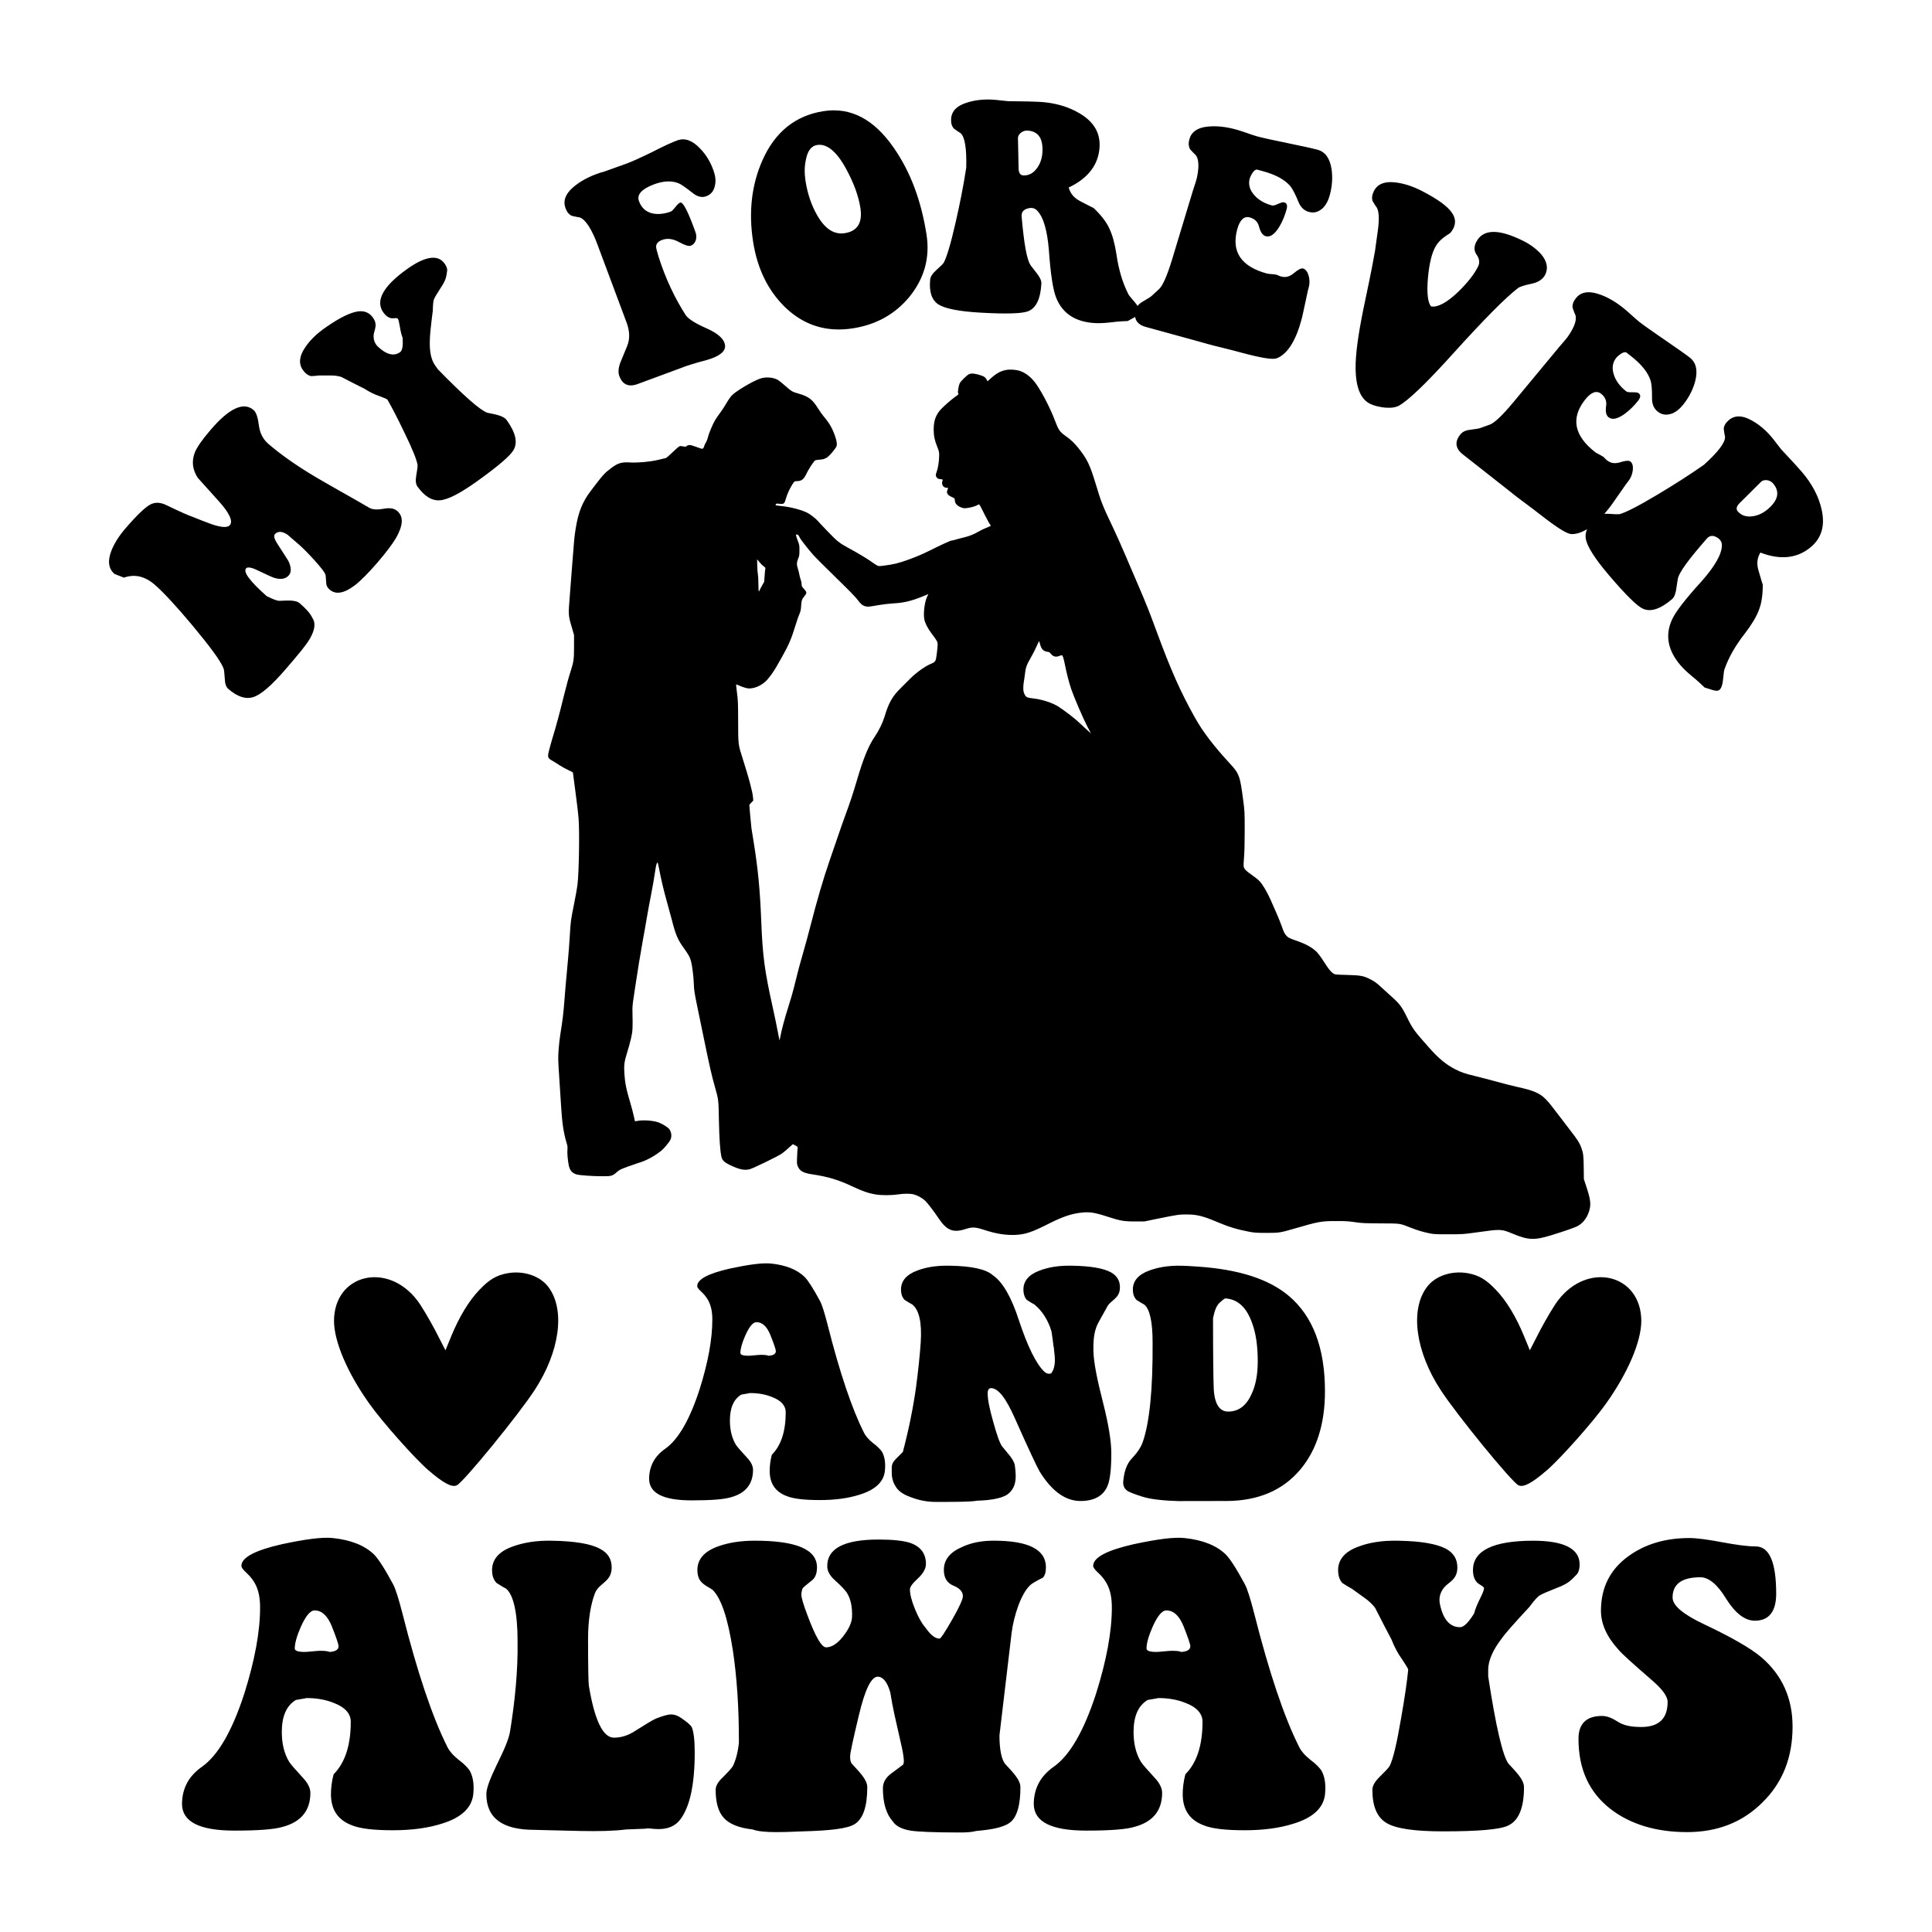 <?xml version="1.0" encoding="utf-8"?>
<!-- Generator: Adobe Illustrator 25.2.0, SVG Export Plug-In . SVG Version: 6.00 Build 0)  -->
<svg version="1.1" id="Layer_1" xmlns="http://www.w3.org/2000/svg" xmlns:xlink="http://www.w3.org/1999/xlink" x="0px" y="0px"
	 viewBox="0 0 2200 2200" style="enable-background:new 0 0 2200 2200;" xml:space="preserve">
<g>
	<path d="M624.95,1466.2c18.85,25.97,12.36,73.09-16.12,116.65c-18.22,28.06-80.84,104.71-88.59,108.48
		c-5.65,2.72-15.29-2.31-32.67-17.38c-15.08-12.98-52.36-54.87-67.02-75.6c-24.92-34.97-40.21-70.78-40.21-94.24
		c0.21-53.19,60.73-68.06,94.87-23.24c4.4,5.65,13.4,20.94,20.1,33.51l11.94,23.24l6.7-16.33c9.01-21.78,19.89-40,32.04-52.57
		c11.1-11.73,19.27-16.54,31.83-18.85C596.47,1446.51,615.53,1453,624.95,1466.2z M1774.11,1480.85c-4.4,5.65-13.4,20.94-20.1,33.51
		l-11.94,23.24l-6.7-16.33c-9-21.78-19.89-40-32.04-52.57c-11.1-11.73-19.26-16.54-31.83-18.85c-18.64-3.35-37.7,3.14-47.12,16.34
		c-18.85,25.97-12.36,73.09,16.12,116.65c18.22,28.06,80.84,104.71,88.58,108.48c5.66,2.72,15.29-2.31,32.67-17.38
		c15.08-12.98,52.36-54.87,67.02-75.6c24.92-34.97,40.21-70.78,40.21-94.24C1868.76,1450.91,1808.24,1436.04,1774.11,1480.85z"/>
	<path d="M994.07,1643.19c-5.26-4.21-8.78-8.43-10.53-12.29c-13.69-27.39-27.39-68.12-41.08-122.19
		c-3.51-13.69-6.32-22.82-8.78-27.38c-7.73-14.4-13.69-23.53-17.56-27.39c-8.78-8.43-21.42-13.35-37.92-15.1
		c-9.83-1.05-25.28,1.05-46.7,5.62c-24.93,5.61-37.57,12.29-37.57,20.01c0,1.4,1.4,3.51,4.56,6.32c3.86,3.51,6.32,7.02,8.08,10.18
		c3.16,5.97,4.56,12.99,4.56,21.77c0,22.47-4.91,48.8-14.4,79c-11.24,34.76-24.22,57.23-38.97,67.77
		c-12.64,8.78-18.61,20.37-18.61,34.76c0.35,16.15,16.15,24.22,48.46,24.22c21.42,0,36.51-1.05,44.59-3.51
		c16.85-4.56,25.28-15.1,25.28-31.25c0-4.21-2.11-8.78-6.67-13.69c-6.67-7.37-11.24-12.29-12.99-15.1
		c-4.56-7.73-6.67-16.85-6.67-27.39c0-14.4,4.21-24.23,12.99-29.49c6.67-1.05,9.83-1.76,9.83-1.76c9.13,0,17.55,1.4,25.28,4.56
		c10.19,3.86,15.45,9.83,15.45,17.21c0,21.76-5.26,37.92-15.8,48.45c-1.76,6.67-2.46,12.99-2.46,18.26c0,14.4,6.32,23.88,19.31,28.8
		c7.72,3.16,20.37,4.56,37.92,4.56c17.55,0,32.3-2.1,44.59-5.97c18.61-5.62,28.79-15.1,29.49-28.79c0.71-8.78-0.7-15.45-3.51-20.36
		C1002.5,1650.57,999.34,1647.06,994.07,1643.19z M875.05,1543.83c-1.05-0.7-4.21-1.05-8.78-1.05c-2.81,0-11.24,1.05-14.05,1.05
		c-5.97,0-9.13-1.05-9.13-3.16c0-4.57,1.75-11.24,5.62-20.01c4.56-10.19,8.78-15.1,12.64-15.1c6.67,0,11.94,4.92,15.8,14.4
		c4.21,10.53,6.32,16.85,6.32,18.61C883.47,1541.72,880.67,1543.48,875.05,1543.83z M1275.29,1465.88
		c0,13.69-11.24,14.04-15.45,23.87l-8.43,15.1c-4.92,8.43-6.32,18.26-6.32,29.14c0-0.35,0,1.05,0,4.56
		c0.35,12.99,4.21,32.3,10.89,58.29c6.32,24.93,9.48,44.24,9.48,57.93c0,18.26-1.41,30.9-4.57,37.92
		c-4.91,10.89-15.1,16.51-30.55,16.51c-17.2,0-32.65-11.24-46.35-33.36c-3.51-5.97-12.99-26.33-28.79-61.8
		c-9.83-22.12-18.61-33.35-26.69-33.35c-2.46,0-3.86,2.1-3.86,5.97c0,5.97,1.76,16.51,6.32,32.3c4.21,15.45,7.73,24.93,10.19,28.09
		l8.08,9.83c3.16,3.86,5.62,7.72,6.32,11.58c0.7,4.57,1.05,8.78,1.05,12.64c0,10.18-3.86,17.56-11.24,21.77
		c-5.97,3.16-16.85,5.61-32.65,5.97c-7.37,1.4-23.17,1.4-47.4,1.4c-9.48,0-18.96-1.76-28.79-5.62c-8.78-3.16-14.4-7.37-17.21-12.99
		c-2.46-3.87-3.86-8.78-3.86-14.05v-6.67c0-3.16,1.4-6.32,4.57-9.48l8.07-8.08c7.03-26.69,11.94-51.61,15.1-74.43
		c2.46-18.61,4.21-35.46,5.26-50.56c1.4-22.12-1.76-36.52-9.48-42.84c-2.1-1.05-4.92-2.81-8.78-5.26
		c-2.81-2.81-4.21-6.67-4.21-11.94c0-9.48,5.97-16.85,18.26-21.42c9.83-3.86,22.12-5.97,37.22-5.62
		c25.63,0.35,41.78,4.21,49.16,10.89c10.88,7.37,21.06,24.58,29.85,51.96c9.83,29.49,19.31,48.8,28.79,57.93
		c2.46,2.1,4.92,2.81,7.72,1.76c2.81-3.51,4.21-8.78,4.21-15.45c0-2.46-0.35-6.67-1.05-11.94v-1.76l-0.35-0.7
		c-0.71-5.62-1.41-11.59-2.46-17.91c-3.87-12.99-10.53-23.17-19.31-30.55c-2.11-1.05-4.92-2.81-8.78-5.26
		c-2.46-2.81-3.87-6.67-3.87-11.94c0-9.48,5.97-16.85,18.26-21.42c9.83-3.86,22.12-5.97,37.21-5.62
		c20.71,0.35,35.11,2.81,43.89,7.37C1271.78,1452.54,1275.29,1458.16,1275.29,1465.88z M1345.01,1709.43
		c1.18,0.04,2.93,0.08,5.39,0.13C1348.54,1709.53,1346.79,1709.47,1345.01,1709.43z M1467.68,1475.72
		c-22.82-19.31-57.23-30.2-102.88-33.36c-9.83-0.7-16.15-1.05-19.31-1.05c-14.74-0.35-27.03,1.76-37.21,5.62
		c-12.29,4.57-18.26,11.94-18.26,21.42c0,5.26,1.41,9.13,4.21,11.94c3.86,2.46,6.67,4.21,8.78,5.26c6.32,5.27,9.48,19.66,9.48,43.19
		c0.35,53.37-3.51,91.29-11.24,113.41c-2.1,5.97-6.32,12.29-12.99,19.31c-4.92,5.27-8.08,13.69-9.13,24.58
		c-0.7,5.27,1.05,9.48,5.26,11.94c2.11,1.4,7.73,3.51,16.51,6.32c9.04,2.91,23.79,4.61,44.11,5.14c-7.2-0.22,9.69-0.22,51.04-0.22
		c36.16,0,64.61-11.94,84.62-35.82c18.61-22.12,28.09-51.96,28.09-89.18C1508.76,1535.05,1495.06,1498.89,1467.68,1475.72z
		 M1425.54,1586.66c-5.97,13.69-14.75,20.71-27.04,20.71c-10.53,0-16.15-9.83-16.5-29.14c-0.35-9.48-0.7-35.46-0.7-77.25
		c1.76-8.42,3.86-15.1,9.13-18.96c1.76-1.76,3.51-2.81,4.57-3.51c14.04,0.7,24.22,9.83,30.55,27.39
		c4.56,11.94,6.67,26.69,6.67,44.24C1432.21,1564.55,1430.11,1576.48,1425.54,1586.66z"/>
	<path d="M522.15,2003.84c-6.5-5.2-10.84-10.41-13.01-15.18c-16.92-33.83-33.83-84.15-50.75-150.94
		c-4.34-16.92-7.81-28.2-10.84-33.84c-9.54-17.78-16.92-29.06-21.69-33.83c-10.84-10.41-26.46-16.49-46.84-18.65
		c-12.15-1.3-31.23,1.3-57.69,6.94c-30.8,6.94-46.42,15.18-46.42,24.73c0,1.74,1.74,4.34,5.64,7.81c4.77,4.34,7.81,8.67,9.98,12.58
		c3.9,7.37,5.64,16.05,5.64,26.89c0,27.76-6.08,60.29-17.78,97.59c-13.88,42.94-29.93,70.7-48.15,83.71
		c-15.62,10.85-22.99,25.16-22.99,42.95c0.43,19.95,19.95,29.93,59.86,29.93c26.46,0,45.11-1.3,55.09-4.33
		c20.82-5.64,31.23-18.65,31.23-38.61c0-5.2-2.6-10.84-8.24-16.91c-8.24-9.11-13.88-15.18-16.05-18.65
		c-5.64-9.54-8.24-20.82-8.24-33.83c0-17.78,5.2-29.93,16.05-36.44c8.24-1.3,12.15-2.16,12.15-2.16c11.28,0,21.68,1.73,31.23,5.64
		c12.58,4.77,19.09,12.15,19.09,21.25c0,26.89-6.51,46.85-19.52,59.86c-2.17,8.24-3.04,16.05-3.04,22.56
		c0,17.78,7.81,29.5,23.85,35.57c9.54,3.91,25.16,5.64,46.85,5.64c21.68,0,39.91-2.6,55.09-7.37c22.99-6.94,35.57-18.65,36.43-35.57
		c0.87-10.84-0.87-19.08-4.34-25.16C532.56,2012.95,528.66,2008.62,522.15,2003.84z M375.11,1881.09c-1.3-0.87-5.2-1.3-10.84-1.3
		c-3.47,0-13.88,1.3-17.35,1.3c-7.37,0-11.28-1.3-11.28-3.91c0-5.64,2.17-13.88,6.94-24.73c5.64-12.58,10.84-18.65,15.61-18.65
		c8.25,0,14.75,6.07,19.52,17.78c5.2,13.01,7.81,20.82,7.81,22.99C385.52,1878.49,382.05,1880.66,375.11,1881.09z M787.62,1966.54
		c2.17,4.77,3.47,14.31,3.47,29.06c0,36.87-5.64,62.03-16.49,76.34c-5.64,7.37-13.88,10.85-24.29,10.85c-1.74,0-4.34,0-8.25-0.43
		c-3.04-0.44-5.64-0.44-6.94,0l-22.12,0.87c-13.45,1.74-30.8,2.17-52.05,1.74c-36.43-0.87-53.78-1.3-52.49-1.3
		c-36.43,0-54.65-13.44-54.65-40.77c0-6.08,3.9-16.92,11.71-32.97c8.68-17.35,13.88-29.93,15.18-37.74
		c5.64-34.7,9.11-68.97,8.68-102.8c0-33.4-4.77-53.35-13.01-60.29c-2.6-1.3-6.08-3.47-10.85-6.5c-3.47-3.47-5.2-8.25-5.2-14.75
		c0-11.71,7.37-20.82,22.56-26.46c12.58-4.77,27.76-7.37,45.98-6.94c25.6,0.43,43.81,3.47,54.22,9.11
		c9.11,4.77,13.44,11.71,13.44,21.26c0,16.91-14.31,17.35-19.08,29.49c-4.77,12.58-7.81,29.93-7.81,52.49
		c0,31.67,0.43,49.02,0.87,52.49c6.51,39.47,16.05,59.42,28.63,59.42c8.25,0,16.49-2.6,24.29-7.81
		c11.71-7.37,19.52-12.14,23.42-13.88c7.81-3.04,13.45-4.77,17.35-4.77c3.91,0,7.37,1.3,11.28,3.9
		C782.42,1960.9,786.33,1964.37,787.62,1966.54z M1187.55,1796.51c-3.47,1.74-6.94,3.47-10.41,5.64
		c-6.51,3.47-12.15,12.15-17.35,25.6c-3.9,10.84-6.51,21.25-7.81,31.23l-13.88,117.11c0,15.62,2.17,26.46,6.08,32.1
		c7.37,8.24,17.78,17.78,17.78,26.89c0,19.52-3.47,32.09-9.98,38.6c-6.51,6.51-19.95,9.54-40.34,11.28
		c-4.77,1.3-10.84,1.73-18.22,1.73c-29.93,0-49.02-0.87-56.82-2.17c-9.98-1.73-16.48-5.2-19.95-10.41
		c-7.37-8.24-11.28-20.82-11.28-37.74c0-6.5,3.04-12.15,9.54-16.91l13.44-9.98c0.43-0.87,0.87-2.17,0.87-4.34
		c0-3.91-1.3-11.71-3.9-22.56l-6.94-30.8c-3.47-16.05-4.34-24.29-4.77-25.16c-3.47-11.71-8.24-17.35-14.32-17.35
		c-7.37,0.43-14.31,14.75-21.25,43.81c-6.51,27.33-9.98,42.94-9.98,46.85c0,3.9,0.43,6.5,1.74,8.24
		c7.37,8.24,17.78,17.78,17.78,26.89c0,22.12-4.77,36-14.32,42.07c-8.24,5.21-27.76,7.37-58.56,8.25c-4.77,0-15.18,0.87-30.8,0.87
		c-12.15,0-21.26-0.87-26.89-3.04c-16.05-1.74-27.33-6.51-33.4-13.88c-5.64-6.5-8.68-16.91-8.68-31.23c0-4.34,2.6-9.11,8.25-14.32
		c6.5-6.5,9.98-10.41,11.28-12.58c3.04-6.07,5.64-14.75,6.94-26.46v-2.6c0-37.3-2.17-71.57-6.94-103.24
		c-5.64-36-13.01-58.56-22.99-68.53c-7.37-5.2-17.35-7.37-17.35-22.56c0-12.58,8.24-21.69,24.73-27.33
		c11.28-3.91,24.73-6.07,40.77-6.07c47.28,0,70.7,9.98,70.7,30.36c0,6.5-1.74,11.71-5.64,14.74c-6.51,5.21-10.41,8.24-10.84,9.54
		c-0.87,2.17-1.3,4.77-1.3,6.94c0,3.04,2.17,10.84,6.94,23.42c9.11,24.29,16.05,36.44,21.25,36.44c6.08,0,12.58-3.91,19.09-12.15
		c6.5-8.24,9.98-15.61,10.41-22.12c0.43-11.28-1.3-20.82-6.07-28.19c-2.17-3.04-6.51-7.81-13.88-14.32
		c-5.2-4.77-7.81-9.54-8.24-14.31c-0.87-21.26,18.65-31.67,58.56-31.67c16.05,0,27.33,1.3,34.7,3.47
		c12.58,3.91,19.08,12.15,19.08,24.29c0,5.2-3.04,10.84-9.11,16.49c-6.08,5.64-9.11,9.54-9.11,12.58c0,5.2,1.74,12.58,5.64,22.12
		c3.91,9.54,7.81,16.49,11.28,20.39c4.77,6.51,9.98,13.45,16.91,13.45c1.3,0,6.08-7.37,14.32-21.69
		c8.24-14.32,12.15-23.42,12.15-26.46c0-5.2-3.47-9.11-10.84-12.15c-7.37-3.04-10.85-9.11-10.85-17.78
		c0-11.71,6.94-20.39,21.26-26.46c10.41-4.77,22.12-6.94,35.57-6.94c39.47,0,59.42,9.98,59.42,30.36
		C1191.02,1790.44,1189.72,1794.34,1187.55,1796.51z M1492.06,2003.84c-6.5-5.2-10.84-10.41-13.01-15.18
		c-16.92-33.83-33.83-84.15-50.75-150.94c-4.34-16.92-7.81-28.2-10.84-33.84c-9.54-17.78-16.92-29.06-21.69-33.83
		c-10.84-10.41-26.46-16.49-46.84-18.65c-12.15-1.3-31.23,1.3-57.69,6.94c-30.8,6.94-46.42,15.18-46.42,24.73
		c0,1.74,1.74,4.34,5.64,7.81c4.77,4.34,7.81,8.67,9.98,12.58c3.9,7.37,5.64,16.05,5.64,26.89c0,27.76-6.08,60.29-17.78,97.59
		c-13.88,42.94-29.93,70.7-48.15,83.71c-15.62,10.85-22.99,25.16-22.99,42.95c0.43,19.95,19.95,29.93,59.86,29.93
		c26.46,0,45.11-1.3,55.09-4.33c20.82-5.64,31.23-18.65,31.23-38.61c0-5.2-2.6-10.84-8.24-16.91c-8.24-9.11-13.88-15.18-16.05-18.65
		c-5.64-9.54-8.24-20.82-8.24-33.83c0-17.78,5.2-29.93,16.05-36.44c8.24-1.3,12.15-2.16,12.15-2.16c11.28,0,21.69,1.73,31.23,5.64
		c12.58,4.77,19.09,12.15,19.09,21.25c0,26.89-6.51,46.85-19.52,59.86c-2.17,8.24-3.04,16.05-3.04,22.56
		c0,17.78,7.81,29.5,23.85,35.57c9.54,3.91,25.16,5.64,46.85,5.64c21.69,0,39.91-2.6,55.09-7.37c22.99-6.94,35.57-18.65,36.43-35.57
		c0.87-10.84-0.87-19.08-4.34-25.16C1502.47,2012.95,1498.57,2008.62,1492.06,2003.84z M1345.02,1881.09
		c-1.3-0.87-5.2-1.3-10.84-1.3c-3.47,0-13.88,1.3-17.35,1.3c-7.37,0-11.28-1.3-11.28-3.91c0-5.64,2.17-13.88,6.94-24.73
		c5.64-12.58,10.84-18.65,15.61-18.65c8.24,0,14.75,6.07,19.52,17.78c5.2,13.01,7.81,20.82,7.81,22.99
		C1355.43,1878.49,1351.96,1880.66,1345.02,1881.09z M1798.74,1781.33c0,5.64-1.3,9.98-4.34,12.58c-5.2,5.2-7.81,9.11-21.69,14.32
		c-10.84,4.34-17.35,6.94-20.39,9.11c-2.6,2.16-6.07,6.07-10.84,12.57c-16.92,18.22-27.33,29.93-31.23,35.57
		c-10.41,13.44-15.62,25.59-15.62,36v7.37c8.68,57.25,16.49,90.22,22.99,99.33c7.37,8.24,17.78,17.78,17.78,26.89
		c0,23.85-6.08,38.17-18.22,43.81c-9.11,4.34-33.4,6.51-73.74,6.51c-32.53,0-53.78-3.04-64.63-9.54
		c-10.85-6.51-16.05-19.09-16.05-37.74c0-4.34,2.6-9.11,7.81-14.32c6.51-6.5,10.41-10.41,11.71-12.58
		c3.9-7.37,8.24-25.59,13.01-53.78c4.34-24.29,6.94-42.94,8.24-55.95c0-1.3-2.16-4.77-6.5-11.28c-5.64-7.81-9.54-15.61-12.58-23.42
		c-5.2-9.54-11.28-21.69-18.65-36c-3.04-3.91-6.94-7.81-12.58-11.71c-9.11-6.5-13.88-9.98-13.88-9.98c-2.6-1.3-6.07-3.47-10.84-6.5
		c-3.04-3.47-4.77-8.25-4.77-14.75c0-11.71,7.37-20.82,22.56-26.46c12.15-4.77,27.33-7.37,45.98-6.94
		c25.59,0.43,43.37,3.47,54.22,9.11c8.68,4.77,13.02,11.71,13.02,21.26c0,11.71-6.51,15.18-12.15,19.95
		c-5.64,4.77-9.54,12.58-7.81,21.25c3.47,17.78,11.28,26.89,22.99,26.89c4.33,0,9.54-5.2,16.05-15.62c1.3-5.2,3.91-11.28,7.37-18.22
		c2.6-5.2,3.91-8.67,3.91-10.41s-1.74-2.17-7.37-6.07c-3.47-3.47-5.2-8.25-5.2-14.75c0-22.12,22.99-33.4,68.53-33.4
		C1780.96,1754.44,1798.74,1763.54,1798.74,1781.33z M2041.22,1966.11c0,35.13-11.28,63.77-34.27,86.32
		c-22.56,22.56-51.18,33.83-85.88,33.83c-35.57,0-64.63-9.11-86.75-26.02c-24.73-19.09-36.87-45.54-36.87-80.25
		c0-17.35,9.11-26.02,26.89-26.02c5.64,0,11.71,2.6,17.78,6.5c6.51,4.34,15.18,6.08,26.89,6.08c19.95,0,29.93-9.54,29.93-28.63
		c0-6.5-6.51-15.18-19.95-26.46c-19.95-17.35-32.1-28.19-36.01-32.97c-13.44-14.75-19.95-29.5-19.95-44.25
		c0-26.46,10.41-47.28,31.67-62.46c18.65-13.44,41.64-20.39,68.97-20.39c8.68,0,21.26,1.74,37.3,4.77
		c16.49,3.04,29.06,4.77,38.17,4.77c15.61,0,23.43,17.78,23.43,53.78c0,20.39-8.24,30.8-24.29,30.8c-11.28,0-22.12-8.24-32.53-24.73
		c-9.98-16.49-19.95-24.73-29.5-24.73c-21.25,0-31.66,7.81-31.66,22.99c0,9.11,11.71,19.09,35.57,30.36
		c32.1,15.18,53.78,27.76,65.5,37.74C2029.51,1907.55,2041.22,1934.01,2041.22,1966.11z"/>
	<path d="M1806.18,1350.55l-2.6-7.85l-0.16-13c-0.16-13.86-0.49-16.57-2.87-23.13c-1.84-5.09-4.55-9.26-12.24-19.12
		c-3.25-4.17-10.07-13.05-15.11-19.77c-11.53-15.38-15.65-19.55-22.53-22.96c-5.74-2.82-10.62-4.28-23.29-7.1
		c-4.87-1.08-15-3.63-22.47-5.74c-7.53-2.06-18.69-4.98-24.81-6.45c-12.51-3.09-16.09-4.28-23.02-7.85
		c-10.72-5.52-18.63-12.08-30.06-24.91c-16.73-18.85-18.47-21.23-25.08-34.77c-5.52-11.32-8.56-15.33-17.44-23.13
		c-3.46-3.04-8.45-7.58-11.16-10.13c-5.52-5.25-8.07-7.1-13.76-9.91c-6.98-3.52-10.51-4.17-25.83-4.55
		c-13.54-0.38-13.59-0.38-15.76-1.84c-2.6-1.73-5.69-5.63-10.4-13.16c-1.9-2.92-4.49-6.77-5.85-8.45
		c-4.93-6.34-12.78-11.1-25.08-15.38c-8.72-3.03-9.53-3.41-11.7-5.79c-2.17-2.27-3.09-4.06-5.42-10.88
		c-1.08-3.03-3.52-9.15-5.47-13.65c-2-4.44-5.09-11.53-6.93-15.76c-4.12-9.43-9.37-18.31-13.11-22.15c-1.57-1.62-5.42-4.66-8.5-6.77
		c-6.55-4.44-8.77-6.77-9.31-9.59c-0.22-1.08-0.05-5.9,0.38-10.67c0.49-5.69,0.76-16.25,0.76-30.39c0-21.39-0.05-21.82-1.79-35.2
		c-3.63-27.35-4.39-29.46-15.22-41.21c-18.85-20.47-30.76-36.18-39.86-52.48c-16.41-29.35-27.08-53.4-43.33-97.49
		c-7.91-21.55-12.13-32.22-20.31-51.18c-3.52-8.18-10.23-23.94-14.95-34.93c-4.66-11.05-11.54-26.38-15.27-34.12
		c-10.99-22.96-12.84-27.73-19.01-48.31c-6.44-21.34-9.64-28-19.5-40.4c-4.66-5.85-8.72-9.7-14.84-14.03
		c-6.55-4.66-7.91-6.61-12.02-17.49c-5.25-13.86-13.7-30.33-20.96-41c-5.52-8.07-12.62-13.7-19.93-15.81
		c-3.63-1.08-10.78-1.52-14.19-0.87c-6.98,1.25-12.02,4.12-19.28,10.89l-2.33,2.17l-0.92-1.73c-1.57-3.03-3.14-4.06-8.61-5.69
		c-5.85-1.73-9.37-1.9-11.97-0.54c-2.28,1.19-8.94,7.74-10.02,9.86c-1.46,2.87-2.71,10.24-2.01,11.59c0.7,1.35,0.81,1.19-3.25,4.06
		c-4.44,3.14-12.84,10.51-16.25,14.14c-5.96,6.44-8.39,13.32-8.34,23.5c0.06,7.1,1.08,11.97,4.33,20.09c1.84,4.66,2,5.47,1.9,9.96
		c-0.11,6.12-1.35,14.03-2.76,17.6c-1.41,3.58-1.35,5.04,0.16,6.83c0.98,1.14,1.9,1.52,4.12,1.73c2.33,0.22,2.76,0.38,2.49,1.14
		c-1.9,4.71,0.38,8.72,4.93,8.72c1.52,0,1.52-0.11,0.49,2.44c-1.46,3.47,0,5.8,5.2,8.12c3.03,1.35,3.19,1.52,3.19,3.31
		c0,3.9,2.71,6.88,7.75,8.61c3.03,1.03,3.3,1.03,8.45,0.16c3.14-0.54,6.66-1.57,8.39-2.44l3.03-1.46l0.98,1.3
		c0.49,0.76,3.03,5.63,5.58,10.83c2.6,5.2,5.25,10.07,5.9,10.72c0.65,0.7,0.98,1.46,0.76,1.73c-0.27,0.27-2.65,1.3-5.31,2.38
		c-2.71,1.08-6.45,2.87-8.39,4.06c-5.52,3.25-10.67,5.31-17.17,6.82c-3.25,0.76-7.37,1.84-9.15,2.44c-1.79,0.6-3.74,1.03-4.33,0.97
		c-1.08-0.05-11.75,4.77-24.37,11.1c-8.77,4.39-15.22,7.15-24.91,10.67c-11.7,4.22-17.06,5.53-29.46,7.04
		c-4.44,0.54-4.66,0.49-7.04-0.87c-1.35-0.81-4.06-2.6-6.01-4.01c-4.49-3.25-14.95-9.53-24.37-14.62
		c-11.64-6.28-13.97-8.07-24.97-19.55c-5.58-5.79-10.73-11.27-11.54-12.24c-1.79-2.17-7.37-6.55-10.67-8.5
		c-6.45-3.68-19.93-7.26-31.79-8.39c-2.77-0.27-5.15-0.6-5.31-0.7c-0.11-0.16-0.11-0.71,0.11-1.19c0.33-0.81,0.87-0.87,3.74-0.6
		c5.58,0.6,6.12,0.22,7.91-6.28c1.35-4.82,4.66-11.92,7.47-16.14c2.17-3.19,2.33-3.31,4.55-3.31c5.63,0,8.18-1.95,11.27-8.55
		c2.06-4.44,7.74-13.27,9.59-14.84c0.6-0.54,2.44-0.92,5.25-1.08c6.17-0.38,8.94-1.9,13.97-7.8c2.11-2.49,4.33-5.36,4.88-6.34
		c1.41-2.55,1.14-5.85-0.92-12.03c-3.09-9.1-6.39-15-12.46-22.21c-1.95-2.27-5.25-6.88-7.37-10.29
		c-6.12-9.91-10.67-13.32-22.04-16.57c-7.09-2-7.96-2.54-15.27-8.99c-3.14-2.82-6.77-5.69-8.01-6.44
		c-4.82-2.87-12.51-3.74-18.85-2.11c-7.58,1.95-28.81,14.3-33.9,19.77c-1.41,1.47-4.22,5.53-6.23,9.05
		c-2.06,3.52-5.2,8.34-7.04,10.72c-1.79,2.38-4.28,6.01-5.52,8.02c-2.87,4.82-7.37,15.49-8.24,19.6c-0.38,1.79-1.35,4.33-2.17,5.69
		c-0.87,1.35-1.68,3.03-1.9,3.79c-0.65,2.49-1.51,3.79-2.54,3.79c-0.54,0-3.52-0.97-6.66-2.17c-3.14-1.19-6.45-2.17-7.36-2.17
		c-1.68,0-3.74,0.81-4.33,1.79c-0.22,0.33-1.35,0.27-3.03-0.16c-1.52-0.38-3.36-0.54-4.12-0.32c-0.81,0.16-4.39,3.19-7.96,6.71
		c-3.63,3.47-7.09,6.5-7.74,6.77c-0.65,0.22-4.82,1.19-9.32,2.22c-9.64,2.22-22.69,3.36-32.01,2.82c-9.37-0.49-13.43,0.7-21.07,6.44
		c-7.8,5.85-8.99,7.15-23.4,26.16c-9.53,12.62-14.19,24.37-17.17,43.55c-1.35,8.5-1.63,11.1-3.85,40.51
		c-0.7,9.37-1.95,25.46-2.76,35.75c-1.73,21.45-1.73,21.72,2.6,36.29l2.27,7.85v12.73c0,14.41-0.38,17.55-3.52,27.35
		c-2.82,8.89-5.36,18.09-8.34,30.33c-4.55,18.58-8.39,32.88-12.02,44.68c-1.95,6.39-4.12,14.19-4.82,17.28
		c-1.57,7.04-1.3,7.75,4.28,10.94c2.11,1.25,5.9,3.58,8.29,5.2c2.44,1.57,6.77,3.95,9.64,5.3c2.87,1.35,5.2,2.55,5.2,2.66
		c0,0.11,1.3,10.18,2.93,22.31c1.63,12.19,3.25,25.56,3.52,29.73c1.25,15.92,0.43,63.26-1.3,76.37c-0.43,3.57-2.17,13.05-3.79,21.12
		c-3.79,18.96-3.9,19.71-4.88,36.29c-0.43,7.75-1.41,20.53-2.17,28.43c-2.54,27.62-2.98,32.33-4.06,46.58
		c-1.14,14.41-2,21.5-4.6,37.64c-0.76,4.77-1.68,12.95-2,18.14c-0.59,8.67-0.49,11.32,0.81,30.87c0.81,11.76,1.73,25.78,2,31.14
		c1.19,20.09,2.82,31.47,6.28,42.95c1.14,3.74,1.3,5.15,1.03,8.12c-0.38,3.58,0.33,11.64,1.46,17.44c1.14,5.91,3.79,9.05,8.94,10.62
		c3.25,0.98,18.25,2.06,29.68,2.06c10.02,0.05,11.27-0.33,16.52-4.98c2.6-2.28,4.17-3.09,11.91-5.91c4.93-1.79,10.4-3.68,12.19-4.22
		c8.23-2.27,17.82-7.36,25.84-13.7c3.41-2.66,9.37-9.8,10.83-13c1.79-3.79,0.97-9.1-1.79-12.3c-1.73-1.95-7.26-5.36-11.32-6.98
		c-5.74-2.27-17.6-3.25-24.37-1.95c-1.57,0.33-2.92,0.49-3.03,0.38c-0.05-0.06-0.65-2.6-1.25-5.63c-0.65-3.03-2.06-8.5-3.14-12.19
		c-5.69-19.28-6.82-24.86-7.63-36.45c-0.65-9.26,0-14.13,3.03-23.56c1.52-4.6,3.52-12.08,4.55-16.52c1.9-8.61,2.06-11.43,1.62-30.33
		c-0.16-4.87,0.16-8.67,1.19-15.16c0.76-4.76,1.73-11.48,2.22-14.89c1.79-12.4,6.23-39.54,8.34-50.91c1.19-6.39,3.3-18.09,4.6-26
		c1.35-7.9,3.36-18.63,4.39-23.83c1.84-8.99,4.28-23.23,5.69-32.87c0.6-4.06,1.68-6.82,2.33-6.12c0.16,0.16,0.92,3.58,1.68,7.58
		c2.17,11.48,5.47,25.29,8.67,36.56c1.62,5.63,4.06,14.68,5.47,20.04c4.71,18.31,6.72,23.13,14.14,33.47
		c5.25,7.26,6.82,10.18,8.01,14.73c1.41,5.53,2.92,18.04,3.19,26.27c0.27,7.04,0.7,9.8,4.17,26.54c2.11,10.29,5.31,25.62,7.04,34.12
		c6.72,32.77,9.05,42.95,12.84,56.33c4.12,14.62,4.01,13.92,4.49,37.91c0.43,20.58,1.3,33.85,2.76,40.95
		c0.87,4.33,3.31,6.77,9.91,9.91c10.51,5.04,16.41,6.28,22.42,4.71c3.74-0.92,31.14-14.24,36.18-17.55
		c1.79-1.19,5.42-4.12,7.96-6.55c2.6-2.38,4.82-4.39,4.98-4.39c0.16,0,1.52,0.65,2.98,1.46c2.38,1.35,2.71,1.68,2.44,2.87
		c-0.16,0.76-0.43,5.14-0.59,9.75c-0.33,7.91-0.33,8.56,0.87,11.27c2.28,5.31,6.28,7.48,16.52,8.99
		c17.55,2.6,29.68,6.28,45.22,13.59c11.54,5.47,18.63,7.91,26.27,9.21c6.77,1.19,18.04,1.19,25.73,0.06
		c7.26-1.08,14.08-1.08,18.09-0.06c4.66,1.25,10.18,4.33,13.38,7.53c3.09,3.09,9.91,12.02,15.11,19.82
		c9.21,13.76,16.57,16.68,30.55,12.13c7.91-2.54,11-2.38,21.72,1.08c12.89,4.28,24.32,6.07,35.1,5.58
		c10.99-0.49,19.01-3.14,36.83-12.19c16.19-8.23,26.43-11.81,37.75-13.11c9.69-1.14,15.33-0.32,30.33,4.55
		c14.41,4.71,18.9,5.47,31.41,5.42h10.56l16.25-3.36c21.34-4.33,23.61-4.66,32.22-4.6c11.37,0.05,18.41,1.79,34.83,8.77
		c12.89,5.47,22.48,8.34,36.4,10.99c5.58,1.03,8.29,1.24,19.23,1.24c14.57,0,15.44-0.11,32.23-4.98c27.08-7.91,30.38-8.5,46.85-8.5
		c10.67-0.06,14.19,0.16,21.66,1.25c8.02,1.19,11,1.3,29.52,1.41c23.29,0.11,21.12-0.22,34.88,5.2c7.31,2.87,13.59,4.71,21.45,6.28
		c4.06,0.81,7.53,0.97,21.12,0.92c16.03,0,16.47-0.06,32.5-2.27c26.92-3.79,27.4-3.74,40.3,1.62c17.65,7.36,24.69,7.64,43.92,1.73
		c16.47-5.09,27.62-8.99,30.65-10.83c6.23-3.63,10.83-10.24,12.94-18.36C1811.76,1370.64,1810.94,1364.95,1806.18,1350.55z
		 M864.72,639.97c1.41,1.74,3.25,3.63,4.12,4.28c2.82,2.06,2.98,2.33,2.6,3.52c-0.16,0.59-0.54,4.23-0.76,7.96l-0.49,6.77
		l-2.76,4.87c-1.52,2.71-2.76,5.2-2.76,5.58c0,0.38-0.22,0.49-0.54,0.32c-0.32-0.22-0.54-3.57-0.54-8.34c0-4.44-0.27-9.37-0.6-10.94
		c-0.33-1.62-0.65-6.12-0.7-10.02l-0.16-7.1L864.72,639.97z M1066.74,744.39c-1.14,8.99-1.3,9.26-7.1,11.7
		c-6.39,2.71-16.47,9.91-22.86,16.36c-3.14,3.25-7.96,8.07-10.72,10.72c-10.02,9.8-13.97,16.79-18.9,33.15
		c-2.11,6.93-6.44,15.76-11.16,22.69c-7.15,10.45-13,24.91-20.31,49.83c-4.28,14.57-7.53,24.43-13.11,39.54
		c-2.11,5.63-6.07,17.01-8.83,25.18c-2.76,8.18-6.93,20.26-9.21,26.81c-6.77,19.55-14.19,44.74-21.66,73.93
		c-2.55,9.97-6.34,23.88-8.4,30.87c-4.12,14.19-5.63,19.88-9.75,36.72c-1.51,6.34-4.71,17.49-7.09,24.8
		c-4.06,12.73-7.8,26.59-9.21,34.45c-0.38,2.06-0.76,3.63-0.81,3.52c-0.05-0.06-1.03-4.88-2.11-10.67
		c-1.08-5.79-3.63-18.14-5.69-27.35c-9.31-42.03-11.37-57.73-13-98.3c-1.41-35.47-3.68-58.98-8.67-89.9
		c-1.19-7.31-2.27-14.13-2.44-15.17c-0.27-1.73-2.44-25.51-2.44-26.54c0-0.27,1.03-1.51,2.22-2.76l2.27-2.33l-0.32-3.85
		c-0.54-6.28-4.55-21.5-11.54-43.33c-5.42-17-5.31-16.14-5.36-42.79c-0.05-20.96-0.16-24.21-1.3-32.66
		c-0.65-5.2-1.14-9.53-0.98-9.64c0.11-0.11,1.79,0.49,3.68,1.41c1.89,0.87,5.15,2.01,7.2,2.55c3.19,0.76,4.28,0.81,7.58,0.27
		c5.2-0.87,10.72-3.68,15.06-7.69c3.47-3.14,9.21-10.99,12.73-17.33c0.92-1.62,3.73-6.66,6.28-11.1
		c7.37-13.05,10.56-20.63,15.27-36.07c1.41-4.6,3.31-10.07,4.22-12.13c1.35-3.14,1.73-4.82,2-9.48c0.38-6.17,0.92-7.58,4.01-11.32
		c2.65-3.14,2.49-4.39-0.76-7.85c-2.44-2.6-2.71-3.09-2.71-5.36c0-1.35-0.43-3.68-1.03-5.09c-0.54-1.41-1.25-4.23-1.62-6.17
		c-0.33-1.95-1.08-4.98-1.68-6.72c-1.46-4.22-1.35-6.98,0.38-11.15c1.3-3.03,1.46-4.22,1.46-9.43c0.05-5.42-0.11-6.34-1.63-10.29
		c-0.92-2.38-1.89-5.15-2.06-6.12c-0.38-1.46-0.27-1.73,0.65-1.73c0.54,0,1.35,0.43,1.84,0.92c0.43,0.54,1.03,1.57,1.35,2.33
		c0.86,2.06,8.66,12.13,15.22,19.66c2.27,2.65,13.92,14.3,25.83,25.89c14.73,14.3,22.7,22.48,24.91,25.51
		c3.52,4.82,5.69,6.61,9.1,7.53c2.6,0.7,4.01,0.54,14.73-1.35c4.5-0.81,11.91-1.68,16.52-1.95c12.19-0.65,20.53-2.6,33.31-7.74
		l7.04-2.87l-1.46,3.03c-2.82,5.91-4.44,18.9-3.19,25.57c0.92,4.6,3.79,10.24,8.34,16.3c6.18,8.12,6.88,9.43,6.88,12.51
		C1067.76,735.4,1067.28,740.17,1066.74,744.39z M1237.23,830.61c-2.82-2.54-7.04-6.44-9.43-8.72
		c-4.39-4.17-16.63-13.54-22.69-17.33c-6.88-4.33-18.52-8.12-28.22-9.21c-7.37-0.81-8.67-1.41-10.29-4.93
		c-1.08-2.33-1.35-3.73-1.35-7.2c0-2.38,0.27-5.31,0.54-6.5c0.27-1.19,0.87-5.25,1.3-8.99c0.87-7.8,1.95-10.67,6.99-19.44
		c2.82-4.87,5.31-9.91,8.5-17.06c0.65-1.41,0.76-1.46,0.92-0.54c0.16,0.6,0.7,2.6,1.3,4.44c1.41,4.33,3.74,6.5,7.53,6.98
		c2.28,0.33,3.03,0.7,4.17,2.22c2.54,3.36,5.85,4.22,9.75,2.6c1.03-0.43,2.27-0.81,2.71-0.81c1.19,0,2.17,2.98,3.9,11.76
		c2,9.91,4.44,19.28,6.93,26.7c3.14,9.21,13.43,33.2,18.14,42.24l4.39,8.34L1237.23,830.61z"/>
	<path d="M452.38,581.86c7.46,6.45,6.63,16.66-1.58,31.03c-3.83,6.37-10.6,15.66-21.21,27.94c-10.4,12.04-18.62,20.08-24.37,24.79
		c-12.81,9.96-22.59,12.02-29.82,5.78c-2.16-1.88-3.68-4.02-3.91-7.17l-0.62-8.53c-0.22-3.14-4.69-8.68-13.04-18.01
		c-7.35-8.04-13.2-13.93-17.29-17.47l-13.24-11.44c-6.17-4.07-11.14-4.15-14.46-0.3c-1.42,2.13-0.23,6.11,4.06,12.34
		c7.1,10.77,10.7,16.82,11.45,17.9c3.46,7.2,3.64,12.82,0.52,16.44c-3.54,4.09-9.1,5.17-16.72,2.79c-2.31-0.73-8.61-3.66-19.36-8.74
		c-6.79-3.34-11.1-3.71-12.56-2.02c-3.54,4.1,4.22,14.58,23.52,31.69c6.79,3.34,11.2,5.05,13.92,5.3
		c8.12-0.14,18.61-1.58,23.67,2.79c7.23,6.24,12.14,11.75,14.3,16.56c4.02,5.57,3.02,13.54-2.58,23.43
		c-4.42,7.54-11.26,15.93-28.11,35.44c-15.61,18.06-27.49,28.4-36.31,31.3c-8.81,2.9-18.3-0.25-28.65-9.2
		c-2.41-2.08-3.81-5.81-4-11.44c-0.49-6.74-0.78-10.78-1.57-12.3c-3.31-8.33-15.33-24.61-35.36-48.65
		c-19.03-22.76-33.46-38.18-42.85-46.3c-11.32-9.78-23.01-12.32-35.11-8.05c-7.21-2.86-10.68-4.19-10.68-4.19
		c-6.99-6.04-8.09-14.98-3.52-26.6c3.24-8.14,8.49-16.64,16.2-25.55c13.11-15.17,22.61-24.21,28.49-27.12
		c5.22-2.64,11.34-2.41,18.36,1.14c15.44,7.45,25.22,11.7,29.15,13c7.2,2.86,14.64,5.93,22.06,8.55c11.1,3.71,17.9,4.12,20.61,0.99
		c3.75-4.33-0.32-13.74-12.83-27.5l-23.81-26.48c-6.11-9.48-7.03-19.12-3.23-28.87c2.3-5.58,8-14.12,17.57-25.2
		c21.41-25.25,38.01-32.78,49.33-22.99c2.89,2.5,4.9,8.44,6,17.39c1.1,8.94,4.77,15.9,10.79,21.1c13,11.24,31.35,24.57,55.63,38.83
		c19.56,11.44,39.54,22.4,59.1,33.84c3.55,2.22,8.76,2.52,16.12,1.31C443.52,577.99,448.77,578.74,452.38,581.86z M554.87,469.99
		c-7.77-2.65-26.53-18.96-56.18-49.39l-3.15-4.39c-4.45-6.21-6.54-15.67-6.09-28.14c-0.08-5.03,1.11-16.47,3.41-34.56
		c0.06-5.92,0.46-9.73,1.08-12.14c0.88-2.59,3.65-6.93,8.26-14.15c6.05-9.04,5.93-12.48,6.81-17.81c0.7-2.85-0.38-6-2.8-9.35
		c-7.6-10.6-22.1-8.43-43.05,6.6c-27.15,19.48-36.04,36.04-26.58,49.22c2.79,3.88,5.86,5.98,9.41,6.57c5.04-0.08,6.25-0.57,7,0.46
		c0.74,1.03,1.45,3.66,2.12,7.88c0.9,5.62,1.95,10.35,3.39,14.02c0.57,8.99-0.3,14.32-2.89,16.17c-6.99,5.01-15.53,2.92-25.21-6.2
		c-4.75-4.43-5.76-10.75-4.44-16.01c1.32-5.25,3.72-10.11-1.29-17.09c-4.09-5.69-9.64-7.97-16.85-7.11
		c-8.88,1.27-20.78,7.07-36.22,17.76c-11.31,7.72-19.24,15.76-24.44,23.8c-6.64,9.85-7.14,18.44-2.13,25.42
		c2.79,3.88,5.86,5.98,9.16,6.75c4.14-0.23,7.14-0.42,9.25-0.76c0,0,4.33,0.03,12.54,0.01c5.04-0.08,9.03,0.57,12.51,1.6
		c10.52,5.38,19.33,10.03,26.52,13.49c5.15,3.35,10.82,6.34,17.52,8.58c5.37,2.02,8.15,3.16,8.7,3.94
		c4.79,8.31,11.22,20.55,19.02,36.88c9.22,18.85,14.42,31.57,15.25,37.63c0.15,1.85-0.51,5.84-1.6,12.5
		c-0.88,5.33-0.39,9.29,1.47,11.87c7.98,11.12,16.46,16.4,25.71,15.63c9.25-0.76,23.22-8.04,42.61-21.95
		c24.05-17.26,37.6-28.93,41.18-35.42c4.83-8.55,2.33-19.68-7.88-33.91C573.08,472.98,562.79,471.75,554.87,469.99z M804.83,373.99
		c-13.22-5.75-21.18-11.01-23.99-15.08c-12.3-19.26-22.84-41.18-30.85-66.37c-1.84-6.1-2.94-10.1-2.88-11.81
		c0.13-3.43,2.59-6,7.09-7.6c5.69-2.04,12.05-1.27,18.77,2.41c6.72,3.68,11.29,5.09,13.38,4.33c6-2.14,7.85-9.23,5.71-15.22
		c-8.47-23.67-14.26-35.12-17.55-33.94c-3.6,1.28-7.55,9.12-10.85,10.3c-7.79,2.79-15.03,3.35-21.3,1.88
		c-7.09-1.86-12.12-6.48-14.8-13.97c-2.57-7.19,2.92-13.55,16.6-18.78c10.98-4.26,20.64-4.68,28.56-1.43
		c2.74,1.04,8.16,4.86,16.15,11.12c5.22,4.21,10.38,5.41,15.18,3.7c5.69-2.04,8.92-6.23,10.1-12.4c1.19-5.16,0.57-10.68-1.68-16.98
		c-3.54-9.89-8.55-18.23-15.45-25.23c-8.66-9.08-17.18-12.11-25.57-9.11c-6.29,2.25-16.16,6.8-29,13.42
		c-12.95,6.32-23.11,10.98-30,13.44c-15.29,5.46-22.18,7.93-20.68,7.39l-4.19,1.5c-2.2,0.45-3.7,0.99-4.6,1.31
		c-12.69,4.2-22.54,9.75-30.05,16.16c-9.09,7.65-11.94,15.76-9.04,23.85c1.61,4.49,3.99,7.36,7.24,8.9c4.05,0.92,6.98,1.56,9.1,1.82
		c6.59,2.37,13.99,13.58,21.17,33.66l0.1,0.3l32.18,86.17c3.21,8.99,4.02,17.83,0.38,26.57l-6.88,16.66
		c-3.16,7.22-3.44,13.06-2.05,16.95c3.54,9.89,10.45,13.16,20.65,9.52l56.12-20.76c2.7-0.97,7-2.16,13.4-4.12
		c6.51-1.65,11.11-2.96,14.41-4.14c12.29-4.4,17.4-9.95,15.64-16.75C823.69,385.15,816.93,379.46,804.83,373.99z M1055.03,267.03
		c4.13,26.41-2.48,49.99-19.49,71.02c-16.26,19.62-37.57,31.65-64.29,35.83c-29.87,4.68-55.59-3.22-77.2-23.99
		c-19.38-18.87-31.64-43.69-36.46-74.5c-5.32-33.96-1.77-64.79,10.59-92.82c14.29-32.19,37.44-50.96,69.51-55.98
		c31.13-4.87,57.83,9.31,80.37,42.18C1036.79,195.8,1048.97,228.36,1055.03,267.03z M979.72,236.62
		c-2.16-13.83-7.72-28.75-16.31-44.47c-10.84-19.89-21.9-28.79-32.9-27.06c-6.6,1.03-10.9,6.54-12.83,16.83
		c-1.7,7.67-1.73,15.73-0.4,24.22c2.21,14.15,6.53,27.32,13.17,38.85c8.9,15.68,19.3,22.43,31.56,20.51
		C976.48,263.22,982.38,253.6,979.72,236.62z M1516.27,192.56c1.37,9.6,0.74,19.32-1.99,29.46c-1.74,6.45-4.37,11.35-7.99,14.99
		c-4.79,4.31-9.83,5.92-15.67,4.35c-5.53-1.49-9.48-5.19-12.07-11.49c-3.78-9.25-6.84-15.02-9.33-18
		c-6.27-7.29-16.59-13.03-31.35-17l-6.76-1.82c-2.4,0.34-4.29,2.47-6.28,6.21c-0.72,1.46-1.36,2.6-1.78,4.14
		c-1.82,6.76,0.08,13.2,5.68,19.32c4.85,5.26,11.42,9.01,19.72,11.24c3.38,0.91,10.42-4.45,13.8-3.54c3.08,0.83,4.03,3.39,2.79,8
		c-1.9,7.07-4.72,13.89-8.3,19.85c-5.24,8.47-10.17,12.1-15.4,10.69c-3.38-0.91-5.79-4.19-7.46-10.25c-1.36-5.97-5-9.58-10.84-11.16
		c-6.45-1.73-11.32,2.89-14.21,13.64c-6.86,25.51,4.42,42.38,34.23,50.41c2.46,0.66,9.8,0.32,12.32,1.99
		c1.45,0.72,2.68,1.05,3.6,1.3c5.22,1.41,9.88,0.02,14.58-3.99c4.71-4.01,8.13-5.72,10.29-5.15c6.15,1.65,8.56,13.51,6.66,20.58
		c-0.58,2.15-1.98,7.38-3.68,16.15c-1.93,8.38-3.21,15.61-4.7,21.15c-6.69,24.89-16.3,39.78-28.43,44.43
		c-4.74,1.69-17.98-0.55-40.11-6.5c-6.15-1.65-14.45-3.88-25.28-6.47c-9-2.09-17.52-4.71-25.82-6.94l-57.7-15.85
		c-7.35-1.97-11.34-5.87-12.19-11.41c-0.2,0.12-0.35,0.23-0.56,0.35l-7.9,4.33c-3.83,0.1-10.23,0.37-18.89,1.47
		c-7.38,0.86-13.45,1.14-18.54,0.86c-21.92-1.25-36.69-10.7-43.95-28.65c-3.64-8.82-6.44-26.83-8.38-54.35
		c-1.87-23.06-6.42-38.3-13.67-45.41c-2.41-2.37-5.56-3.19-9.11-2.43c-6.13,1.24-8.87,4.59-8.23,10.05
		c2.73,30.44,5.81,49.11,10.55,55.43c4.72,6.65,12.29,13.77,11.91,20.45c-1,17.48-6.05,27.71-14.86,31.35
		c-6.86,2.8-25.06,3.35-54.61,1.67c-24.15-1.38-40.23-4.53-47.92-9.43c-7.67-5.22-10.64-14.63-9.21-28.58
		c0.5-3.16,2.61-6.55,6.64-10.14c5.04-4.5,7.74-7.21,8.78-8.75c3.2-5.87,7.89-20.91,13.43-45.46c5.08-22.02,9.14-42.83,12.18-62.74
		c0.6-21.65-1.52-34.84-6.37-39.25c-1.85-1.06-4.3-2.8-7.67-5.22c-2.39-2.69-3.47-6.25-3.19-11.02c0.49-8.58,6.27-14.95,17.63-18.44
		c9.1-2.99,20.34-4.58,33.97-3.16l13.31,1.39c18.8,0.12,30.9,0.49,35.66,0.76c17.48,1,32.85,5.38,45.79,13.13
		c16.03,9.52,23.61,22.06,22.69,38.27c-1.14,20.02-12.87,35.61-35.15,46.14c1.85,6.8,6.02,11.82,12.83,15.4
		c10.21,5.36,15.17,7.88,15.49,7.9c8.16,7.8,14.42,15.49,18.1,23.67c3.41,7.21,6.05,16.92,7.92,28.83
		c2.5,17.67,7.05,32.92,13.65,45.72c0.26,0.98,2.96,4,7.74,9.69c1.11,1.35,1.98,2.57,2.73,3.73c1.29-1.79,2.98-3.33,5.19-4.61
		c6.63-3.82,10.23-6.15,11.17-7.22l8.31-7.65c4.01-3.87,8.99-15.05,14.65-33.63l23.78-78.63c2.12-6.68,4.31-12.35,5.1-17.74
		c1.97-11.01,1.03-18.51-1.92-22.27c-1.6-1.42-3.64-3.61-6.44-6.67c-1.8-3.12-2.11-6.83-0.88-11.44
		c2.23-8.29,9.19-13.35,21.02-14.45c9.82-0.98,21.07,0.06,33.9,3.85c4.92,1.32,17.19,5.94,22.41,7.34c7.07,1.9,18.6,4.34,34.53,7.64
		c15.92,3.29,27.46,5.73,33.91,7.47C1509.06,172.83,1514.33,180.18,1516.27,192.56z M1169.95,148.68
		c-5.4-0.31-11.39,4.13-10.75,9.59l0.67,32.88c0.01,5.42,1.76,8.39,5.25,8.59c6.35,0.36,11.62-2.53,15.78-8.34
		c3.8-5.2,5.75-11.47,6.14-18.14C1187.93,157.67,1182.34,149.38,1169.95,148.68z M1728.43,328.16c1.85-1.57,7.4-3.42,16.51-5.28
		c7.25-1.72,12.09-5,14.79-10.41c3.41-7.55,1.83-15.09-4.87-23.05c-5.27-5.83-11.97-10.95-20.23-15.07
		c-28.2-14.06-46.14-13.76-53.67,1.34c-2.7,5.41-2.55,10.11,0.58,14.52c3.14,4.41,3.71,8.96,1.58,13.24
		c-4.55,9.12-12.22,18.8-23.17,29.35c-12.8,12.11-22.9,17.39-30.45,16.12c-3.71-4.69-4.86-15.23-3.59-31.31
		c1.26-14.66,3.67-25.91,6.94-33.18c5.53-13.24,17.63-17.53,19.05-19.66c1-1.28,1.99-2.56,2.99-4.56
		c3.12-6.27,2.55-12.25-1.87-18.36c-4.99-7.12-15.96-15.07-32.63-23.74c-11.82-6.25-22.65-9.51-32.47-10.5
		c-11.82-1.27-19.64,2.3-23.48,9.99c-2.13,4.27-2.55,7.98-1.41,11.39c2.14,3.56,3.71,6.12,4.99,7.82c2.28,4.7,2.58,12.67,1.16,24.06
		l-3.39,24.63c-0.71,4.27-4.11,23.21-11.04,55.68c-6.66,31.18-10.47,55.25-11.03,72.05c-0.83,25.2,4.6,40.71,16.28,46.53
		c3.71,1.85,8.69,3.26,14.67,4.11c7.69,0.99,13.67,0.41,17.94-1.73c10.67-5.71,31.72-25.8,62.86-60.43
		C1690.32,363.22,1714.63,338.71,1728.43,328.16z M2062.21,622.79c-15.27,13-34.64,15.29-57.64,6.44
		c-3.64,6.03-4.39,12.52-2.27,19.91c3.17,11.09,4.78,16.42,4.99,16.65c-0.01,11.29-1.24,21.13-4.62,29.43
		c-2.86,7.45-8.07,16.06-15.38,25.64c-11.06,14.02-18.94,27.84-23.65,41.45c-0.52,0.86-0.85,4.9-1.66,12.29
		c-0.68,5.59-1.86,9.11-4.04,10.97c-1.7,1.44-4.39,1.23-8.35,0l-8.59-2.72c-2.72-2.7-7.33-7.14-14.12-12.64
		c-5.71-4.75-10.12-8.94-13.42-12.82c-14.24-16.72-17.6-33.93-9.63-51.58c3.86-8.72,14.95-23.19,33.53-43.6
		c15.39-17.28,23.27-31.1,23.4-41.25c0.04-3.38-1.53-6.22-4.53-8.27c-5.14-3.57-9.45-3.24-12.95,1
		c-20.13,22.99-31.51,38.12-32.81,45.91c-1.55,8.01-1.48,18.4-6.57,22.73c-13.33,11.35-24.21,14.76-32.94,10.9
		c-6.76-3.03-19.73-15.8-38.92-38.34c-15.68-18.42-24.51-32.22-26.27-41.17c-0.63-3.78-0.12-7.48,1.4-11.12
		c-6.29,3.82-12.31,5.76-18.01,5.57c-5.03-0.28-16.36-7.48-34.44-21.55c-5.03-3.91-11.81-9.19-20.79-15.77
		c-7.48-5.42-14.32-11.14-21.1-16.42l-47.03-36.98c-8.54-6.64-9.49-14.24-3.23-22.27c2.54-3.27,5.94-5.06,10.41-5.61
		c7.59-0.95,11.81-1.7,13.09-2.31l10.63-3.83c5.19-2.01,14.12-10.38,26.54-25.32l52.42-63.24c4.55-5.33,8.76-9.72,11.58-14.38
		c6.08-9.38,8.12-16.66,6.86-21.27c-0.92-1.93-1.95-4.74-3.35-8.65c-0.44-3.57,0.7-7.12,3.63-10.88c5.27-6.78,13.65-8.74,24.98-5.16
		c9.43,2.9,19.4,8.24,29.76,16.69c4.02,3.13,13.53,12.15,17.8,15.47c5.78,4.49,15.47,11.22,28.86,20.43
		c13.4,9.21,23.08,15.94,28.36,20.04c7.28,5.66,9.29,14.48,6.28,26.66c-2.46,9.37-6.81,18.08-13.26,26.37
		c-4.1,5.28-8.43,8.77-13.17,10.72c-6.09,2.12-11.36,1.65-16.14-2.07c-4.52-3.51-6.72-8.45-6.67-15.27
		c0.11-9.99-0.48-16.5-1.62-20.21c-2.96-9.16-10.24-18.45-22.3-27.83l-5.52-4.3c-2.34-0.61-4.91,0.62-8.21,3.29
		c-1.23,1.06-2.26,1.87-3.24,3.13c-4.3,5.52-5.05,12.2-2.26,20.01c2.43,6.72,7.03,12.72,13.81,18c2.77,2.15,11.34-0.06,14.1,2.09
		c2.51,1.96,2.4,4.69-0.53,8.46c-4.49,5.78-9.74,10.97-15.35,15.07c-8.12,5.78-14.07,7.2-18.34,3.88c-2.76-2.15-3.71-6.12-2.9-12.34
		c1.06-6.03-0.9-10.77-5.67-14.48c-5.27-4.1-11.55-1.73-18.4,7.06c-16.22,20.85-12.37,40.78,12,59.73
		c2.01,1.56,8.91,4.11,10.58,6.62c1.06,1.23,2.07,2.01,2.82,2.59c4.27,3.32,9.1,3.86,14.99,1.99c5.89-1.87,9.71-2.12,11.47-0.76
		c5.03,3.91,2.65,15.77-1.84,21.55c-1.37,1.76-4.69,6.03-9.66,13.45c-5.02,6.98-9.01,13.15-12.53,17.67
		c-1.92,2.46-3.81,4.76-5.69,6.92c1.54-0.15,3.2-0.2,5.1-0.05c6.73,0.54,10.56,0.62,12.39,0.32c6.46-1.74,20.57-8.74,42.16-21.68
		c19.44-11.54,37.29-22.97,53.8-34.52c16.07-14.51,24.14-25.15,23.99-31.72c-0.51-2.07-0.95-5.04-1.52-9.15
		c0.29-3.59,2.13-6.83,5.76-9.93c6.54-5.57,15.14-5.78,25.51,0.01c8.44,4.52,17.37,11.55,25.75,22.39l8.19,10.59
		c12.9,13.68,20.98,22.68,24.08,26.32c11.35,13.33,18.79,27.47,22.13,42.19C2078.41,598.12,2074.57,612.27,2062.21,622.79z
		 M2019.02,550.46c-3.51-4.12-10.86-5.39-14.36-1.15l-23.31,23.19c-3.92,3.75-4.86,7.06-2.59,9.73c4.13,4.85,9.85,6.66,16.93,5.65
		c6.39-0.84,12.27-3.76,17.36-8.09C2024.92,569.67,2027.06,559.91,2019.02,550.46z"/>
</g>
</svg>
